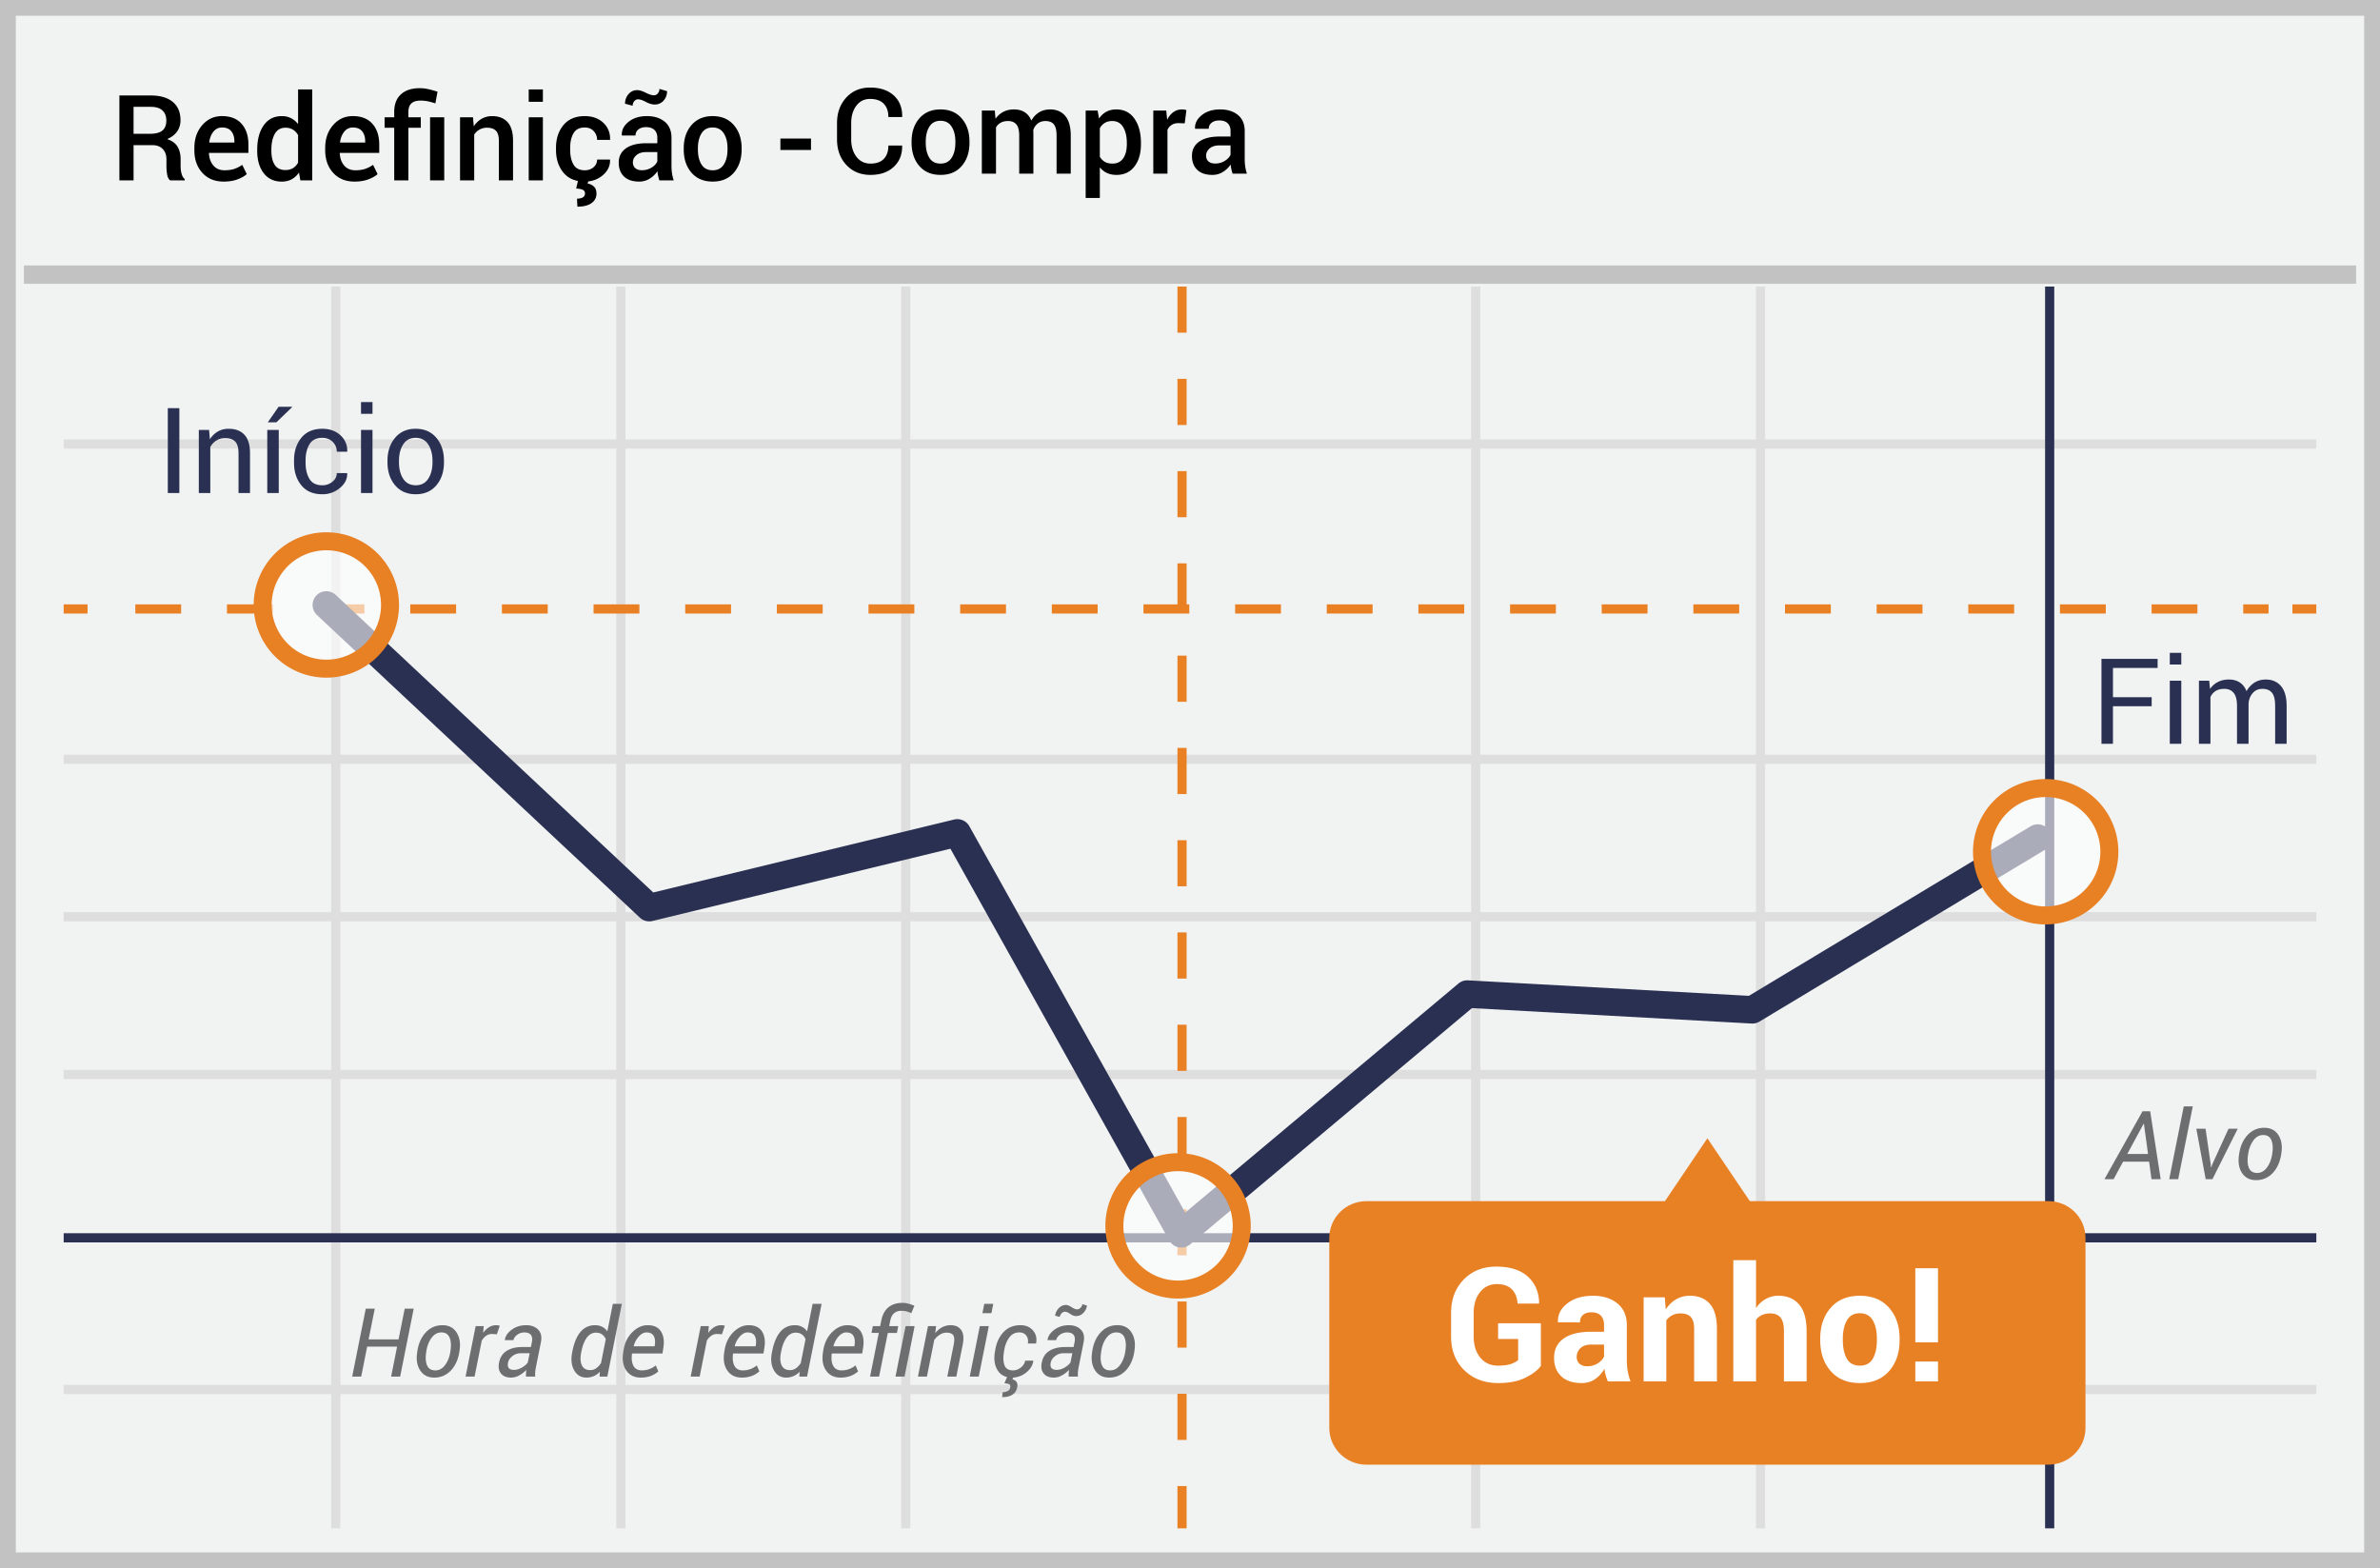 <svg width="299" height="197" xmlns="http://www.w3.org/2000/svg"><g fill="none" fill-rule="evenodd"><path fill="#F1F2F2" d="M0 0h299v197H0z"/><path d="M1.987 1.98v193.04h295.026V1.98H1.987zM299 0v197H0V0h299z" fill="#C2C2C2" fill-rule="nonzero"/><path d="M8 56.36v-1.153h283v1.152H8zm0 39.6v-1.15h283v1.152H8zm0 39.602v-1.152h283v1.152H8zm0 39.566v-1.152h283v1.152H8zM41.603 36h1.152v156h-1.152V36zm35.823 0h1.152v156h-1.152V36zm35.787 0h1.152v156h-1.152V36z" fill="#DFDEDE" fill-rule="nonzero"/><path d="M147.924 36h1.152v5.796h-1.152V36zm0 11.591h1.152v5.796h-1.152v-5.796zm0 11.592h1.152v5.795h-1.152v-5.795zm0 11.591h1.152v5.796h-1.152v-5.796zm0 11.591h1.152v5.796h-1.152v-5.796zm0 11.592h1.152v5.795h-1.152v-5.795zm0 11.591h1.152v5.796h-1.152v-5.796zm0 11.592h1.152v5.795h-1.152v-5.795zm0 11.59h1.152v5.797h-1.152v-5.796zm0 11.592h1.152v5.796h-1.152v-5.796zm0 11.592h1.152v5.795h-1.152v-5.795zm0 11.591h1.152v5.796h-1.152v-5.796zm0 11.591h1.152v5.796h-1.152v-5.796zm0 11.592h1.152V192h-1.152v-5.312z" fill="#E98024" fill-rule="nonzero"/><path d="M184.819 36h1.152v156h-1.152V36zm35.786 0h1.152v156h-1.152V36zM8 115.744v-1.152h283v1.152H8z" fill="#DFDEDE" fill-rule="nonzero"/><path fill="#2A3052" fill-rule="nonzero" d="M256.924 36h1.152v156h-1.152z"/><path fill="#E98024" fill-rule="nonzero" d="M8 77.076v-1.152h3v1.152zm9 0v-1.152h5.757v1.152H17zm11.514 0v-1.152h5.757v1.152h-5.757zm11.514 0v-1.152h5.757v1.152h-5.757zm11.514 0v-1.152H57.3v1.152h-5.757zm11.514 0v-1.152h5.757v1.152h-5.757zm11.514 0v-1.152h5.757v1.152H74.57zm11.515 0v-1.152h5.757v1.152h-5.757zm11.514 0v-1.152h5.757v1.152h-5.757zm11.514 0v-1.152h5.757v1.152h-5.757zm11.514 0v-1.152h5.757v1.152h-5.757zm11.514 0v-1.152h5.757v1.152h-5.757zm11.514 0v-1.152h5.757v1.152h-5.757zm11.514 0v-1.152h5.757v1.152h-5.757zm11.514 0v-1.152h5.757v1.152h-5.757zm11.514 0v-1.152h5.757v1.152h-5.757zm11.514 0v-1.152h5.757v1.152h-5.757zm11.514 0v-1.152h5.757v1.152h-5.757zm11.514 0v-1.152h5.757v1.152h-5.757zm11.515 0v-1.152h5.757v1.152h-5.757zm11.514 0v-1.152h5.757v1.152h-5.757zm11.514 0v-1.152h5.757v1.152h-5.757zm11.514 0v-1.152h5.757v1.152h-5.757zm11.514 0v-1.152h5.757v1.152h-5.757zm11.514 0v-1.152H285v1.152h-3.176zm6.176 0v-1.152h3v1.152z"/><path fill="#2A3052" fill-rule="nonzero" d="M8 156.076v-1.152h283v1.152z"/><path fill="#C2C2C2" fill-rule="nonzero" d="M3 35.652v-2.304h293v2.304z"/><path d="M119.4 106.624l-37.426 9.073a1.728 1.728 0 0 1-1.59-.419L39.819 77.261a1.728 1.728 0 0 1 2.364-2.522l39.885 37.379 37.795-9.163a1.728 1.728 0 0 1 1.915.837l27.121 48.542 34.324-28.776a1.728 1.728 0 0 1 1.205-.401l35.286 1.945 35.396-21.298a1.728 1.728 0 1 1 1.782 2.962l-35.852 21.572c-.297.178-.64.264-.986.245l-35.134-1.938-35.4 29.68a1.73 1.73 0 0 1-2.62-.482l-27.499-49.22z" fill="#2A3052" fill-rule="nonzero"/><circle cx="8.196" cy="8.684" r="7.836" opacity=".6" transform="translate(249 98)" fill="#FFF"/><path d="M257 116.13a9.13 9.13 0 1 1 0-18.26 9.13 9.13 0 0 1 0 18.26zm0-2.26a6.87 6.87 0 1 0 0-13.74 6.87 6.87 0 0 0 0 13.74z" fill="#E88024" fill-rule="nonzero"/><circle cx="8.116" cy="8.644" r="7.836" opacity=".6" transform="translate(33 67)" fill="#FFF"/><path d="M41 85.13a9.13 9.13 0 1 1 0-18.26 9.13 9.13 0 0 1 0 18.26zm0-2.26a6.87 6.87 0 1 0 0-13.74 6.87 6.87 0 0 0 0 13.74z" fill="#E88024" fill-rule="nonzero"/><circle cx="8.06" cy="8.228" r="7.836" opacity=".6" transform="translate(140 146)" fill="#FFF"/><path d="M148 163.13a9.13 9.13 0 1 1 0-18.26 9.13 9.13 0 0 1 0 18.26zm0-2.26a6.87 6.87 0 1 0 0-13.74 6.87 6.87 0 0 0 0 13.74z" fill="#E88024" fill-rule="nonzero"/><path d="M257.332 150.893H219.83L214.498 143l-5.332 7.897h-37.498c-2.578 0-4.668 2.068-4.668 4.62v23.863c0 2.552 2.09 4.62 4.668 4.62h85.664c2.578 0 4.668-2.068 4.668-4.62v-23.867c0-2.552-2.09-4.62-4.668-4.62z" fill="#E88024"/><path d="M16.78 18.235v4.424H15V11.995h3.94c1.191 0 2.112.268 2.761.805.65.537.974 1.304.974 2.3 0 .552-.143 1.027-.428 1.425-.286.398-.702.716-1.249.955.6.19 1.033.502 1.296.934.264.432.396.963.396 1.593v.887c0 .312.039.617.117.915.078.298.21.525.396.681v.169h-1.831c-.196-.161-.321-.415-.378-.762a6.362 6.362 0 0 1-.084-1.018v-.857c0-.547-.156-.981-.469-1.304-.312-.322-.742-.483-1.289-.483H16.78zm0-1.428h2.065c.713 0 1.233-.137 1.56-.41.327-.274.49-.691.49-1.253 0-.537-.16-.958-.483-1.263-.322-.306-.813-.458-1.472-.458h-2.16v3.384zm11.323 6.005c-1.123 0-2.018-.367-2.685-1.102-.666-.735-1-1.678-1-2.83v-.294c0-1.152.331-2.108.993-2.867.662-.76 1.49-1.136 2.486-1.132 1.07 0 1.889.324 2.458.97.569.648.853 1.516.853 2.605v1.047h-4.944l-.014.037c.029.63.213 1.145.553 1.545.339.4.809.6 1.41.6.478 0 .888-.058 1.23-.175.342-.117.671-.286.989-.506l.571 1.165c-.298.264-.693.486-1.187.666-.493.181-1.064.271-1.713.271zm-.206-6.796c-.439 0-.8.174-1.084.523-.283.35-.458.793-.527 1.33l.015.036h3.142v-.183c0-.503-.128-.913-.385-1.23-.256-.318-.643-.476-1.16-.476h-.001zm4.417 2.79c0-1.265.271-2.284.813-3.058.542-.774 1.304-1.16 2.285-1.16a2.5 2.5 0 0 1 1.154.26c.34.173.633.42.882.743v-4.358h1.78v11.426h-1.494l-.176-.982a2.62 2.62 0 0 1-.915.846c-.357.193-.772.29-1.246.29-.971 0-1.728-.355-2.27-1.063s-.813-1.638-.813-2.79v-.154zm1.78.154c0 .732.14 1.316.42 1.75.282.435.727.652 1.338.652.376 0 .694-.08.955-.241.27-.17.49-.408.641-.689v-3.457a1.874 1.874 0 0 0-.644-.685 1.742 1.742 0 0 0-.938-.245c-.605 0-1.052.255-1.34.765-.288.51-.432 1.176-.432 1.996v.154zm10.444 3.852c-1.123 0-2.018-.367-2.684-1.102-.667-.735-1-1.678-1-2.83v-.294c0-1.152.33-2.108.992-2.867.662-.76 1.49-1.136 2.487-1.132 1.07 0 1.888.324 2.457.97.57.648.854 1.516.854 2.605v1.047H42.7l-.015.037c.03.63.214 1.145.553 1.545.34.4.81.6 1.41.6.478 0 .889-.058 1.23-.175.342-.117.672-.286.99-.506l.57 1.165c-.297.264-.693.486-1.186.666-.493.181-1.064.271-1.714.271zm-.205-6.796c-.44 0-.8.174-1.084.523-.283.35-.459.793-.527 1.33l.014.036h3.142v-.183c0-.503-.128-.913-.384-1.23-.256-.318-.643-.476-1.161-.476zm5.193 6.643v-6.607h-1.209v-1.318h1.209v-.674c0-.952.28-1.687.842-2.205.562-.517 1.348-.776 2.359-.776.351 0 .7.038 1.047.114.347.075.745.184 1.194.326l-.271 1.472a8.826 8.826 0 0 0-.894-.253 4.335 4.335 0 0 0-.952-.099c-.532 0-.923.119-1.172.355-.249.237-.373.592-.373 1.066v.674h1.56v1.318h-1.56v6.607h-1.78zm6.284 0h-1.78v-7.925h1.78v7.925zm3.61-7.925l.103 1.142c.26-.405.585-.721.978-.948a2.61 2.61 0 0 1 1.33-.34c.825 0 1.468.25 1.93.75.46.5.692 1.28.692 2.34v4.98h-1.78v-4.965c0-.596-.123-1.02-.37-1.27-.247-.252-.621-.378-1.124-.378a1.864 1.864 0 0 0-1.604.864v5.75h-1.78v-7.925h1.626-.001zm8.783 7.925h-1.78v-7.925h1.78v7.925zm0-9.866h-1.78v-1.56h1.78v1.56zm5.266 8.599c.434 0 .8-.129 1.098-.385.298-.256.447-.577.447-.963h1.612l.014.044c.025.742-.277 1.382-.904 1.919-.628.537-1.383.805-2.267.805-1.167 0-2.062-.375-2.685-1.127-.622-.752-.933-1.705-.933-2.857v-.256c0-1.148.31-2.099.933-2.853s1.518-1.132 2.685-1.132c.952 0 1.725.277 2.318.832.593.554.88 1.258.86 2.113l-.014.044h-1.619c0-.435-.143-.804-.428-1.106-.286-.303-.658-.454-1.117-.454-.67 0-1.143.243-1.421.728-.278.486-.418 1.095-.418 1.828v.256c0 .747.14 1.361.418 1.842.278.481.752.722 1.42.722h.001zm.447 1.274l-.081.396c.312.053.574.18.784.38.21.2.315.496.315.887 0 .498-.208.894-.623 1.19-.415.295-1.006.443-1.772.443l-.052-1.004c.303 0 .546-.053.73-.16a.531.531 0 0 0 .274-.491c0-.215-.084-.367-.253-.454-.168-.088-.453-.145-.853-.169l.234-1.018h1.297zm8.92-.007a6.568 6.568 0 0 1-.157-.586 4.006 4.006 0 0 1-.084-.572c-.25.377-.579.696-.963.934a2.45 2.45 0 0 1-1.337.377c-.825 0-1.459-.212-1.9-.637-.443-.425-.664-1.008-.664-1.75 0-.767.303-1.364.909-1.791.605-.427 1.457-.64 2.556-.64h1.384v-.697c0-.415-.122-.74-.366-.974-.244-.234-.593-.351-1.047-.351-.406 0-.728.097-.967.293a.93.93 0 0 0-.36.754h-1.713l-.007-.044c-.035-.625.245-1.18.838-1.663.594-.483 1.366-.725 2.318-.725.923 0 1.668.235 2.234.704.567.468.85 1.142.85 2.021v3.523c0 .327.022.64.066.941.044.3.115.595.212.883h-1.802zm-2.182-1.275c.45 0 .853-.112 1.212-.337.359-.224.597-.48.714-.769v-1.171h-1.413c-.518 0-.923.129-1.216.385-.293.256-.44.558-.44.904 0 .303.1.544.297.722.198.178.48.267.846.267v-.001zm3.15-9.931c0 .463-.147.859-.44 1.186-.293.327-.66.49-1.099.49-.347 0-.721-.108-1.124-.325-.403-.217-.729-.326-.978-.326-.19 0-.351.08-.483.238a.86.86 0 0 0-.198.568l-.96-.257c0-.459.146-.858.436-1.197.29-.34.656-.51 1.095-.51.274 0 .629.11 1.066.327.437.217.782.326 1.036.326a.624.624 0 0 0 .484-.235.837.837 0 0 0 .205-.571l.96.286zm2.094 7.17c0-1.177.322-2.144.967-2.9.654-.757 1.54-1.136 2.658-1.136 1.138 0 2.03.379 2.674 1.136.65.752.974 1.718.974 2.9v.154c0 1.191-.325 2.163-.974 2.915-.645.747-1.531 1.12-2.659 1.12-1.133 0-2.024-.375-2.673-1.127-.645-.752-.967-1.722-.967-2.908v-.154zm1.78.154c0 .771.151 1.401.454 1.89.298.483.766.725 1.406.725.62 0 1.084-.242 1.392-.726.312-.488.468-1.118.468-1.89v-.153c0-.757-.156-1.38-.468-1.868-.308-.493-.777-.74-1.407-.74-.62 0-1.084.247-1.391.74-.303.494-.454 1.116-.454 1.868v.154zm14.209.066h-3.845v-1.436h3.845v1.436zm11.435-.563l.015.044c.02 1.08-.33 1.957-1.051 2.633-.72.677-1.696 1.015-2.926 1.015-1.245 0-2.257-.419-3.036-1.256-.779-.838-1.168-1.908-1.168-3.212v-2.029c0-1.299.384-2.37 1.153-3.212.77-.842 1.77-1.263 3-1.263 1.26 0 2.252.33 2.977.992.725.662 1.078 1.552 1.058 2.67l-.014.044h-1.722c0-.718-.194-1.277-.582-1.677-.388-.4-.96-.6-1.717-.6-.728 0-1.305.287-1.733.863-.427.577-.64 1.3-.64 2.168v2.044c0 .879.218 1.606.655 2.183.437.576 1.027.864 1.769.864.737 0 1.296-.198 1.677-.593.381-.396.571-.955.571-1.678h1.714zm1.201-.498c0-1.177.323-2.143.967-2.9.655-.757 1.54-1.135 2.659-1.135 1.138 0 2.029.378 2.673 1.135.65.752.974 1.719.974 2.9v.155c0 1.191-.324 2.163-.974 2.915-.644.747-1.53 1.12-2.658 1.12-1.133 0-2.024-.375-2.674-1.127-.644-.752-.967-1.721-.967-2.908v-.155zm1.78.154c0 .772.152 1.401.454 1.89.298.483.767.725 1.407.725.62 0 1.084-.242 1.391-.725.313-.489.469-1.118.469-1.89v-.154c0-.757-.156-1.38-.469-1.867-.307-.494-.776-.74-1.406-.74-.62 0-1.084.246-1.392.74-.302.493-.454 1.115-.454 1.867v.155-.001zm8.672-4.043l.095 1.033a2.7 2.7 0 0 1 .974-.872c.391-.205.843-.307 1.355-.307.518 0 .962.117 1.333.351.372.235.65.586.835 1.055.245-.44.567-.784.967-1.033.4-.249.87-.373 1.406-.373.796 0 1.425.272 1.886.816.462.545.693 1.371.693 2.48v4.775h-1.78v-4.783c0-.674-.116-1.147-.348-1.42-.232-.274-.58-.41-1.044-.41-.38 0-.703.102-.967.307-.268.213-.467.5-.57.827 0 .074.002.137.006.19.005.054.008.106.008.155v5.134h-1.78v-4.783c0-.65-.118-1.117-.355-1.402-.237-.286-.585-.429-1.044-.429-.361 0-.668.07-.92.209-.25.139-.45.336-.596.59v5.815h-1.78v-7.925h1.626zm18.362 4.226c0 1.152-.271 2.083-.813 2.79-.542.709-1.296 1.063-2.263 1.063-.45 0-.847-.08-1.194-.242a2.457 2.457 0 0 1-.894-.71v3.845h-1.78V13.893h1.502l.176.996c.254-.37.56-.654.919-.85.359-.195.775-.292 1.249-.292.976 0 1.737.387 2.281 1.16.545.774.817 1.794.817 3.058v.154zm-1.772-.154c0-.81-.153-1.473-.458-1.988-.305-.515-.76-.773-1.366-.773-.371 0-.686.08-.945.238-.259.159-.466.38-.623.663v3.582c.157.278.364.491.623.64.259.15.579.224.96.224.605 0 1.058-.224 1.358-.67.3-.447.45-1.034.45-1.762v-.154h.001zm7.272-2.468l-.761-.03c-.347 0-.636.074-.868.22a1.447 1.447 0 0 0-.539.623v5.508h-1.78v-7.925h1.627l.117 1.15c.2-.405.458-.723.773-.952.315-.23.677-.344 1.087-.344.108 0 .208.008.3.025.093.017.179.038.257.062l-.213 1.663zm6.014 6.32a6.568 6.568 0 0 1-.158-.585c-.041-.19-.07-.38-.084-.571a3.14 3.14 0 0 1-.963.933 2.45 2.45 0 0 1-1.337.378c-.825 0-1.459-.213-1.9-.638-.442-.424-.663-1.008-.663-1.75 0-.767.302-1.364.908-1.79.605-.428 1.457-.642 2.556-.642h1.384v-.695c0-.416-.122-.74-.366-.975-.244-.234-.593-.351-1.047-.351-.406 0-.728.098-.967.293a.93.93 0 0 0-.359.754h-1.714l-.007-.044c-.034-.625.245-1.179.838-1.662.594-.484 1.366-.725 2.319-.725.922 0 1.667.234 2.233.703.567.468.85 1.142.85 2.021v3.523c0 .327.022.641.066.941.044.3.115.595.212.883h-1.801v-.001zm-2.183-1.274c.45 0 .853-.112 1.212-.336.36-.225.597-.481.714-.77v-1.17h-1.413c-.518 0-.923.128-1.216.384-.293.256-.44.558-.44.905 0 .302.1.543.297.721.198.178.48.267.846.267v-.001z" fill="#000" fill-rule="nonzero"/><path d="M50.27 172.937h-1.132l.75-3.768h-3.761l-.75 3.768h-1.131l1.705-8.531h1.13l-.773 3.855h3.762l.773-3.855h1.131l-1.704 8.531zm2.167-3.229c.156-.976.515-1.758 1.075-2.346.56-.588 1.253-.882 2.078-.882.789 0 1.38.306 1.772.917.393.611.515 1.382.366 2.311l-.017.13c-.16.98-.52 1.762-1.081 2.346-.561.584-1.253.876-2.078.876-.789 0-1.38-.305-1.772-.914-.393-.61-.513-1.379-.36-2.309l.017-.129zm1.113.13c-.113.699-.079 1.26.103 1.684.182.424.528.636 1.04.636.477 0 .883-.222 1.219-.665.336-.444.556-.995.662-1.656l.017-.129c.11-.687.073-1.246-.11-1.675-.184-.43-.528-.645-1.032-.645-.48 0-.888.223-1.222.668-.334.445-.554.996-.659 1.652l-.018.13zm8.872-2.221l-.622-.035c-.257 0-.495.073-.711.22a1.934 1.934 0 0 0-.566.617l-.902 4.518H58.49l1.266-6.34h1.013l-.07.85a2.54 2.54 0 0 1 .741-.715c.402-.25.89-.318 1.345-.188l-.363 1.073zm3.656 5.32c0-.191.004-.349.012-.472.007-.123.021-.249.04-.378a3.632 3.632 0 0 1-.899.695 2.1 2.1 0 0 1-1.016.278c-.579 0-1.005-.173-1.28-.519-.276-.345-.353-.807-.232-1.385.125-.645.442-1.128.952-1.45.51-.323 1.163-.484 1.96-.484h1.084l.123-.627c.078-.394.035-.694-.129-.9-.164-.204-.437-.307-.82-.307-.328 0-.625.097-.89.29-.267.194-.425.42-.476.677h-1.072l-.012-.035c.079-.488.372-.917.88-1.286.507-.37 1.113-.554 1.816-.554.629 0 1.126.186 1.491.56.365.373.481.895.349 1.567l-.61 3.053c-.05.238-.086.459-.105.662a3.16 3.16 0 0 0 0 .615h-1.166zm-1.5-.844c.316 0 .638-.092.967-.275.328-.184.582-.4.761-.65l.235-1.167h-1.12c-.386 0-.734.12-1.042.358-.309.238-.493.512-.551.82-.063.301-.033.529.088.683.12.154.341.231.662.231zm7.33-2.326c.215-1.09.56-1.91 1.034-2.46.475-.552 1.085-.827 1.831-.827.324 0 .618.067.882.202s.48.325.647.571l.692-3.457h1.13l-1.826 9.141h-.973l.04-.61a2.276 2.276 0 0 1-1.693.732c-.68.001-1.192-.304-1.538-.913-.345-.61-.428-1.361-.249-2.256l.024-.123h-.001zm1.113.123c-.137.672-.111 1.212.076 1.62.188.408.54.613 1.055.613.277 0 .526-.078.747-.232a2.32 2.32 0 0 0 .607-.66l.597-2.993a1.343 1.343 0 0 0-.46-.598c-.205-.148-.46-.223-.764-.223-.47 0-.857.212-1.164.636-.306.424-.53.995-.67 1.714l-.024.123zm7.47 3.17c-.796 0-1.399-.296-1.807-.888-.408-.591-.538-1.352-.39-2.282l.042-.258c.148-.937.518-1.697 1.11-2.279.592-.582 1.231-.873 1.919-.873.777 0 1.334.26 1.67.78.336.519.437 1.204.305 2.056l-.118.72h-3.82c-.086.65-.026 1.165.179 1.547.205.383.555.575 1.051.575.64.004 1.26-.218 1.752-.627l.323.75a2.9 2.9 0 0 1-.914.556c-.371.149-.805.223-1.301.223h-.001zm.733-5.672c-.328 0-.645.164-.952.492a2.857 2.857 0 0 0-.66 1.22l.019.034h2.607l.023-.152c.075-.473.03-.857-.134-1.151-.164-.295-.465-.443-.903-.443zm9.475.229l-.621-.035c-.258 0-.495.073-.712.22a1.934 1.934 0 0 0-.566.617l-.902 4.518h-1.13l1.265-6.34h1.014l-.07.85c.218-.309.465-.547.74-.715.402-.25.89-.318 1.345-.188l-.363 1.073zm2.484 5.443c-.797 0-1.4-.296-1.807-.888-.409-.591-.538-1.352-.39-2.282l.041-.258c.148-.937.519-1.697 1.11-2.279.592-.582 1.232-.873 1.92-.873.777 0 1.333.26 1.67.78.335.519.437 1.204.304 2.056l-.117.72h-3.82c-.087.65-.027 1.165.178 1.547.205.383.556.575 1.052.575.64.004 1.26-.218 1.752-.627l.322.75a2.9 2.9 0 0 1-.914.556c-.371.149-.805.223-1.3.223h-.001zm.733-5.672c-.328 0-.646.164-.952.492a2.857 2.857 0 0 0-.66 1.22l.018.034h2.607l.024-.152c.074-.473.03-.857-.135-1.151-.164-.295-.465-.443-.902-.443zm3.088 2.38c.214-1.09.56-1.911 1.034-2.462.474-.55 1.085-.826 1.83-.826.325 0 .619.067.883.202.263.135.48.325.647.571l.692-3.457h1.13l-1.828 9.141h-.972l.04-.61a2.276 2.276 0 0 1-1.693.732c-.68.001-1.192-.304-1.538-.913-.346-.61-.429-1.361-.249-2.256l.024-.123v.001zm1.113.122c-.137.672-.111 1.212.076 1.62.188.408.54.613 1.055.613.277 0 .526-.078.747-.232a2.32 2.32 0 0 0 .606-.66l.598-2.993a1.343 1.343 0 0 0-.46-.598c-.205-.148-.46-.223-.765-.223-.468 0-.856.212-1.163.636-.306.424-.53.995-.67 1.714l-.024.123zm7.47 3.17c-.796 0-1.399-.296-1.807-.888-.408-.591-.538-1.352-.39-2.282l.041-.258c.149-.937.519-1.697 1.11-2.279.592-.582 1.232-.873 1.92-.873.777 0 1.334.26 1.67.78.335.519.437 1.204.304 2.056l-.117.72h-3.82c-.086.65-.027 1.165.178 1.547.206.383.556.575 1.052.575.64.004 1.26-.218 1.752-.627l.322.75a2.9 2.9 0 0 1-.914.556c-.37.149-.804.223-1.3.223h-.001zm.733-5.672c-.328 0-.646.164-.952.492a2.857 2.857 0 0 0-.66 1.22l.018.034h2.608l.023-.152c.074-.473.03-.857-.135-1.151-.164-.295-.465-.443-.902-.443zm2.988 5.549l1.096-5.484h-.92l.17-.856h.92l.14-.685c.149-.758.453-1.32.912-1.688.459-.367 1.046-.55 1.76-.55.227 0 .46.03.7.093.24.063.504.15.789.264l-.387.937a3.134 3.134 0 0 0-.563-.21 2.419 2.419 0 0 0-.65-.089c-.398 0-.717.104-.955.311-.238.207-.397.518-.475.932l-.14.685h1.142l-.17.856h-1.142l-1.096 5.484h-1.131zm4.33 0h-1.136l1.265-6.34h1.137l-1.266 6.34zm3.862-5.467c.257-.32.55-.565.876-.735.326-.17.676-.255 1.051-.255.598 0 1.041.203 1.33.61.29.406.352 1.02.188 1.845l-.803 4.002h-1.13l.796-3.979c.117-.593.102-.999-.047-1.215-.148-.217-.437-.326-.867-.326a1.54 1.54 0 0 0-.814.25 2.51 2.51 0 0 0-.71.665l-.92 4.605h-1.13l1.266-6.34h1.013l-.1.873h.001zm5.46 5.467h-1.13l1.265-6.34h1.131l-1.265 6.34h-.001zm1.594-7.963h-1.13l.234-1.178h1.13l-.234 1.178zm2.73 7.184c.337 0 .658-.12.965-.358.306-.238.487-.527.542-.867h1.013l.012.035c-.078.57-.383 1.062-.914 1.474-.498.4-1.119.619-1.758.618-.828 0-1.431-.305-1.81-.914-.38-.61-.496-1.361-.352-2.256l.041-.246c.145-.934.491-1.694 1.04-2.282.549-.588 1.259-.882 2.13-.882.672 0 1.198.22 1.58.66.38.439.512.977.395 1.613l-.012.03h-1.025c.066-.407 0-.74-.2-1.002-.199-.262-.492-.393-.879-.393-.53 0-.955.22-1.271.662-.316.442-.524.973-.621 1.594l-.041.246c-.106.672-.078 1.218.082 1.638.16.42.521.63 1.084.63h-.001zm.036.826l-.129.305a.796.796 0 0 1 .507.304c.119.16.15.397.09.71-.081.398-.281.7-.6.907-.318.207-.741.307-1.268.3l-.03-.018.082-.598c.239 0 .446-.048.621-.144a.61.61 0 0 0 .323-.43c.039-.2.005-.333-.103-.402-.107-.068-.317-.116-.63-.143l.334-.791h.803zm6.937-.047c0-.191.004-.349.012-.472s.022-.249.041-.378a3.632 3.632 0 0 1-.9.695 2.1 2.1 0 0 1-1.016.278c-.578 0-1.005-.173-1.28-.519-.275-.345-.353-.807-.232-1.385.125-.645.443-1.128.953-1.45.51-.323 1.163-.484 1.96-.484h1.084l.123-.627c.078-.394.035-.694-.13-.9-.163-.204-.437-.307-.82-.307-.328 0-.625.097-.89.29-.266.194-.424.42-.475.677h-1.072l-.012-.035c.078-.488.371-.917.88-1.286.507-.37 1.112-.554 1.815-.554.63 0 1.126.186 1.492.56.365.373.481.895.348 1.567l-.609 3.053c-.05.238-.086.459-.106.662a3.325 3.325 0 0 0 0 .615h-1.166zm-1.5-.844c.317 0 .64-.092.967-.275.328-.184.582-.4.762-.65l.234-1.167h-1.119c-.386 0-.734.12-1.043.358-.308.238-.492.512-.55.82-.063.301-.034.529.087.683.121.154.342.231.662.231zm3.803-8.074c-.052.358-.22.688-.48.94a1.24 1.24 0 0 1-.885.373c-.242 0-.491-.091-.747-.273-.256-.182-.478-.272-.665-.272-.145 0-.281.064-.41.193a.808.808 0 0 0-.235.457l-.586-.152c.059-.375.216-.694.472-.955.256-.262.554-.393.894-.393.187 0 .422.092.703.275.281.184.517.276.709.276.14 0 .276-.064.407-.19a.825.825 0 0 0 .243-.466l.58.187zm.668 5.69c.156-.977.515-1.76 1.075-2.347.56-.588 1.253-.882 2.078-.882.789 0 1.38.306 1.772.917.393.611.515 1.382.366 2.311l-.017.13c-.16.98-.52 1.762-1.081 2.346-.561.584-1.253.876-2.078.876-.789 0-1.38-.305-1.772-.914-.393-.61-.513-1.379-.36-2.309l.017-.129v.001zm1.113.128c-.113.7-.079 1.261.103 1.685.182.424.528.636 1.04.636.477 0 .883-.222 1.219-.665.336-.444.556-.995.662-1.656l.017-.129c.11-.687.073-1.246-.11-1.675-.184-.43-.528-.645-1.032-.645-.48 0-.888.223-1.222.668-.334.445-.553.996-.659 1.652l-.018.13v-.001z" fill="#6D6E70" fill-rule="nonzero"/><path d="M270.315 88.72h-4.864v4.717h-1.443V82.773h7.054v1.135h-5.61v3.677h4.863v1.135zm3.72 4.717h-1.443v-7.925h1.443v7.925zm0-9.954h-1.443v-1.472h1.443v1.472zm3.509 2.03l.102 1.04a2.69 2.69 0 0 1 .985-.876c.398-.208.86-.311 1.388-.311.527 0 .98.122 1.359.366.378.244.663.61.853 1.099a2.94 2.94 0 0 1 .989-1.07c.41-.263.888-.395 1.435-.395.806 0 1.443.277 1.912.831.469.554.703 1.388.703 2.501v4.739h-1.443v-4.753c0-.782-.134-1.335-.403-1.66-.268-.324-.669-.486-1.2-.486-.494 0-.893.17-1.198.512-.305.342-.485.774-.539 1.297v5.09h-1.45v-4.753c0-.743-.138-1.286-.414-1.63-.276-.344-.672-.516-1.19-.516-.44 0-.8.09-1.084.27a1.76 1.76 0 0 0-.652.762v5.867h-1.443v-7.925h1.29v.001zM22.532 61.937h-1.45V51.273h1.45v10.664zm3.735-7.925l.103 1.18a2.87 2.87 0 0 1 .992-.978c.398-.232.85-.348 1.359-.348.854 0 1.516.25 1.985.75.468.5.703 1.274.703 2.319v5.002h-1.443v-4.973c0-.698-.138-1.194-.414-1.487-.276-.293-.697-.44-1.263-.44-.415 0-.783.1-1.103.3a2.2 2.2 0 0 0-.765.821v5.779h-1.443v-7.925h1.29-.001zm8.753 7.925h-1.443v-7.925h1.443v7.925zm-.022-10.833h1.684l.015.044-1.978 1.905h-1.076l1.355-1.949zm5.5 9.859c.479 0 .9-.148 1.264-.443.363-.296.545-.658.545-1.088h1.297l.014.044c.025.684-.28 1.29-.912 1.82-.615.524-1.4.806-2.208.795-1.152 0-2.034-.376-2.644-1.128-.61-.752-.915-1.697-.915-2.835v-.307c0-1.128.306-2.07.919-2.824s1.493-1.131 2.64-1.131c.928 0 1.686.273 2.274.82.589.547.873 1.218.854 2.014l-.015.044h-1.304c0-.483-.17-.895-.513-1.234-.341-.34-.773-.509-1.296-.509-.757 0-1.298.272-1.622.817-.325.544-.487 1.212-.487 2.003v.307c0 .811.16 1.486.483 2.026.322.54.864.809 1.626.809zm6.299.974h-1.443v-7.925h1.443v7.925zm0-9.954h-1.443v-1.472h1.443v1.472zm1.882 5.918c0-1.172.318-2.137.952-2.896.635-.76 1.497-1.14 2.586-1.14 1.098 0 1.966.38 2.604 1.136.637.757.955 1.724.955 2.9v.161c0 1.182-.317 2.149-.952 2.9-.634.753-1.499 1.129-2.592 1.129-1.094 0-1.96-.377-2.597-1.132-.637-.754-.956-1.72-.956-2.897v-.161zm1.443.161c0 .84.177 1.534.531 2.08.354.547.88.82 1.579.82.688 0 1.21-.273 1.567-.82.356-.546.535-1.24.535-2.08v-.16c0-.83-.18-1.522-.539-2.073-.359-.552-.885-.828-1.578-.828-.689 0-1.21.276-1.564.828-.354.551-.53 1.242-.53 2.072v.161h-.001z" fill="#2A3052" fill-rule="nonzero"/><path d="M269.993 145.937h-3.27l-1.19 2.198h-1.148l4.782-8.532h.96l1.319 8.532h-1.154l-.3-2.198h.001zm-2.742-.966h2.607l-.516-3.791-.035-.012-2.056 3.803zm6.398 3.164h-1.13l1.827-9.14h1.131l-1.828 9.14zm4.084-1.87l.018.376.035.005.146-.38 2.04-4.471h1.154l-3.176 6.34h-.85l-1.178-6.34h1.16l.651 4.47zm3.58-1.359c.156-.976.515-1.759 1.075-2.346.56-.588 1.253-.882 2.077-.882.79 0 1.38.305 1.773.917.392.611.515 1.381.366 2.311l-.018.13c-.16.98-.52 1.762-1.08 2.346-.561.584-1.253.876-2.078.876-.789 0-1.38-.305-1.772-.914-.393-.61-.513-1.38-.36-2.309l.017-.129zm1.113.13c-.113.698-.079 1.26.103 1.684.182.423.528.635 1.04.635.476 0 .883-.221 1.219-.665.336-.443.556-.995.662-1.655l.017-.129c.11-.687.073-1.246-.111-1.676-.184-.43-.527-.644-1.031-.644-.48 0-.888.223-1.222.668-.334.445-.554.996-.66 1.652l-.017.13z" fill="#6D6E70" fill-rule="nonzero"/><path d="M193.579 171.599c-.423.56-1.083 1.058-1.978 1.494-.895.437-2.026.655-3.393.655-1.739 0-3.158-.54-4.258-1.621s-1.65-2.484-1.65-4.21v-2.968c0-1.719.528-3.12 1.586-4.204 1.058-1.084 2.42-1.626 4.087-1.626 1.732 0 3.058.421 3.98 1.264.92.843 1.391 1.952 1.41 3.326l-.019.058h-2.685c-.052-.755-.293-1.352-.723-1.792-.43-.44-1.058-.659-1.885-.659-.872 0-1.575.337-2.109 1.01-.534.675-.8 1.542-.8 2.603v2.989c0 1.08.276 1.958.83 2.631.553.674 1.298 1.011 2.236 1.011.664 0 1.198-.068 1.601-.205.404-.137.71-.306.918-.508v-2.636h-2.52v-1.974h5.372v5.362zm8.418 1.944a5.998 5.998 0 0 1-.269-.762 5.299 5.299 0 0 1-.161-.82 3.93 3.93 0 0 1-1.157 1.279c-.479.338-1.05.508-1.714.508-1.107 0-1.96-.285-2.559-.855-.599-.57-.898-1.346-.898-2.329 0-1.035.399-1.838 1.196-2.407.798-.57 1.961-.855 3.491-.855h1.592v-.84c0-.507-.133-.901-.4-1.181s-.661-.42-1.182-.42c-.462 0-.819.112-1.07.337-.25.224-.375.535-.375.932l-2.754-.01-.01-.058c-.045-.892.342-1.662 1.162-2.31.82-.647 1.898-.971 3.233-.971 1.263 0 2.288.32 3.076.962.788.641 1.181 1.554 1.181 2.739v4.365c0 .495.038.96.113 1.397.075.436.193.869.356 1.299h-2.851zm-2.608-1.905a2.45 2.45 0 0 0 1.338-.37c.39-.248.654-.535.791-.86v-1.494h-1.592c-.605 0-1.064.151-1.377.454a1.473 1.473 0 0 0-.468 1.098c0 .352.117.635.351.85.235.215.554.322.957.322zm9.756-8.662l.127 1.514c.352-.54.785-.96 1.299-1.26.514-.3 1.09-.45 1.728-.45 1.068 0 1.901.336 2.5 1.007.6.67.899 1.722.899 3.154v6.602h-2.862v-6.592c0-.71-.143-1.213-.43-1.509-.286-.296-.719-.444-1.298-.444a2.2 2.2 0 0 0-1.016.23c-.3.152-.55.369-.752.649v7.666h-2.85v-10.567h2.656-.001zm11.465 1.338a3.63 3.63 0 0 1 1.22-1.128 3.218 3.218 0 0 1 1.602-.405c1.1 0 1.965.366 2.593 1.098.628.733.942 1.864.942 3.394v6.27h-2.851v-6.29c0-.82-.145-1.4-.435-1.743-.29-.341-.72-.512-1.294-.512-.39 0-.735.07-1.035.21-.3.14-.547.337-.742.59v7.745h-2.852v-15.236h2.852v6.007zm8.066 3.848c0-1.576.44-2.867 1.319-3.872.879-1.006 2.096-1.51 3.652-1.51 1.563 0 2.787.502 3.672 1.505.885 1.002 1.328 2.295 1.328 3.877v.205c0 1.588-.441 2.882-1.323 3.882-.882.999-2.101 1.499-3.657 1.499-1.563 0-2.785-.5-3.667-1.5-.883-.999-1.324-2.293-1.324-3.881v-.205zm2.842.205c0 .963.17 1.736.508 2.32.338.582.885.873 1.64.873.736 0 1.275-.293 1.617-.879.342-.586.512-1.357.512-2.314v-.205c0-.938-.172-1.703-.517-2.295-.345-.593-.889-.889-1.631-.889-.736 0-1.274.298-1.616.894-.342.595-.513 1.359-.513 2.29v.205zm11.953.273h-2.851v-9.316h2.851v9.316zm0 4.903h-2.851v-2.5h2.851v2.5z" fill="#FFF" fill-rule="nonzero"/></g></svg>